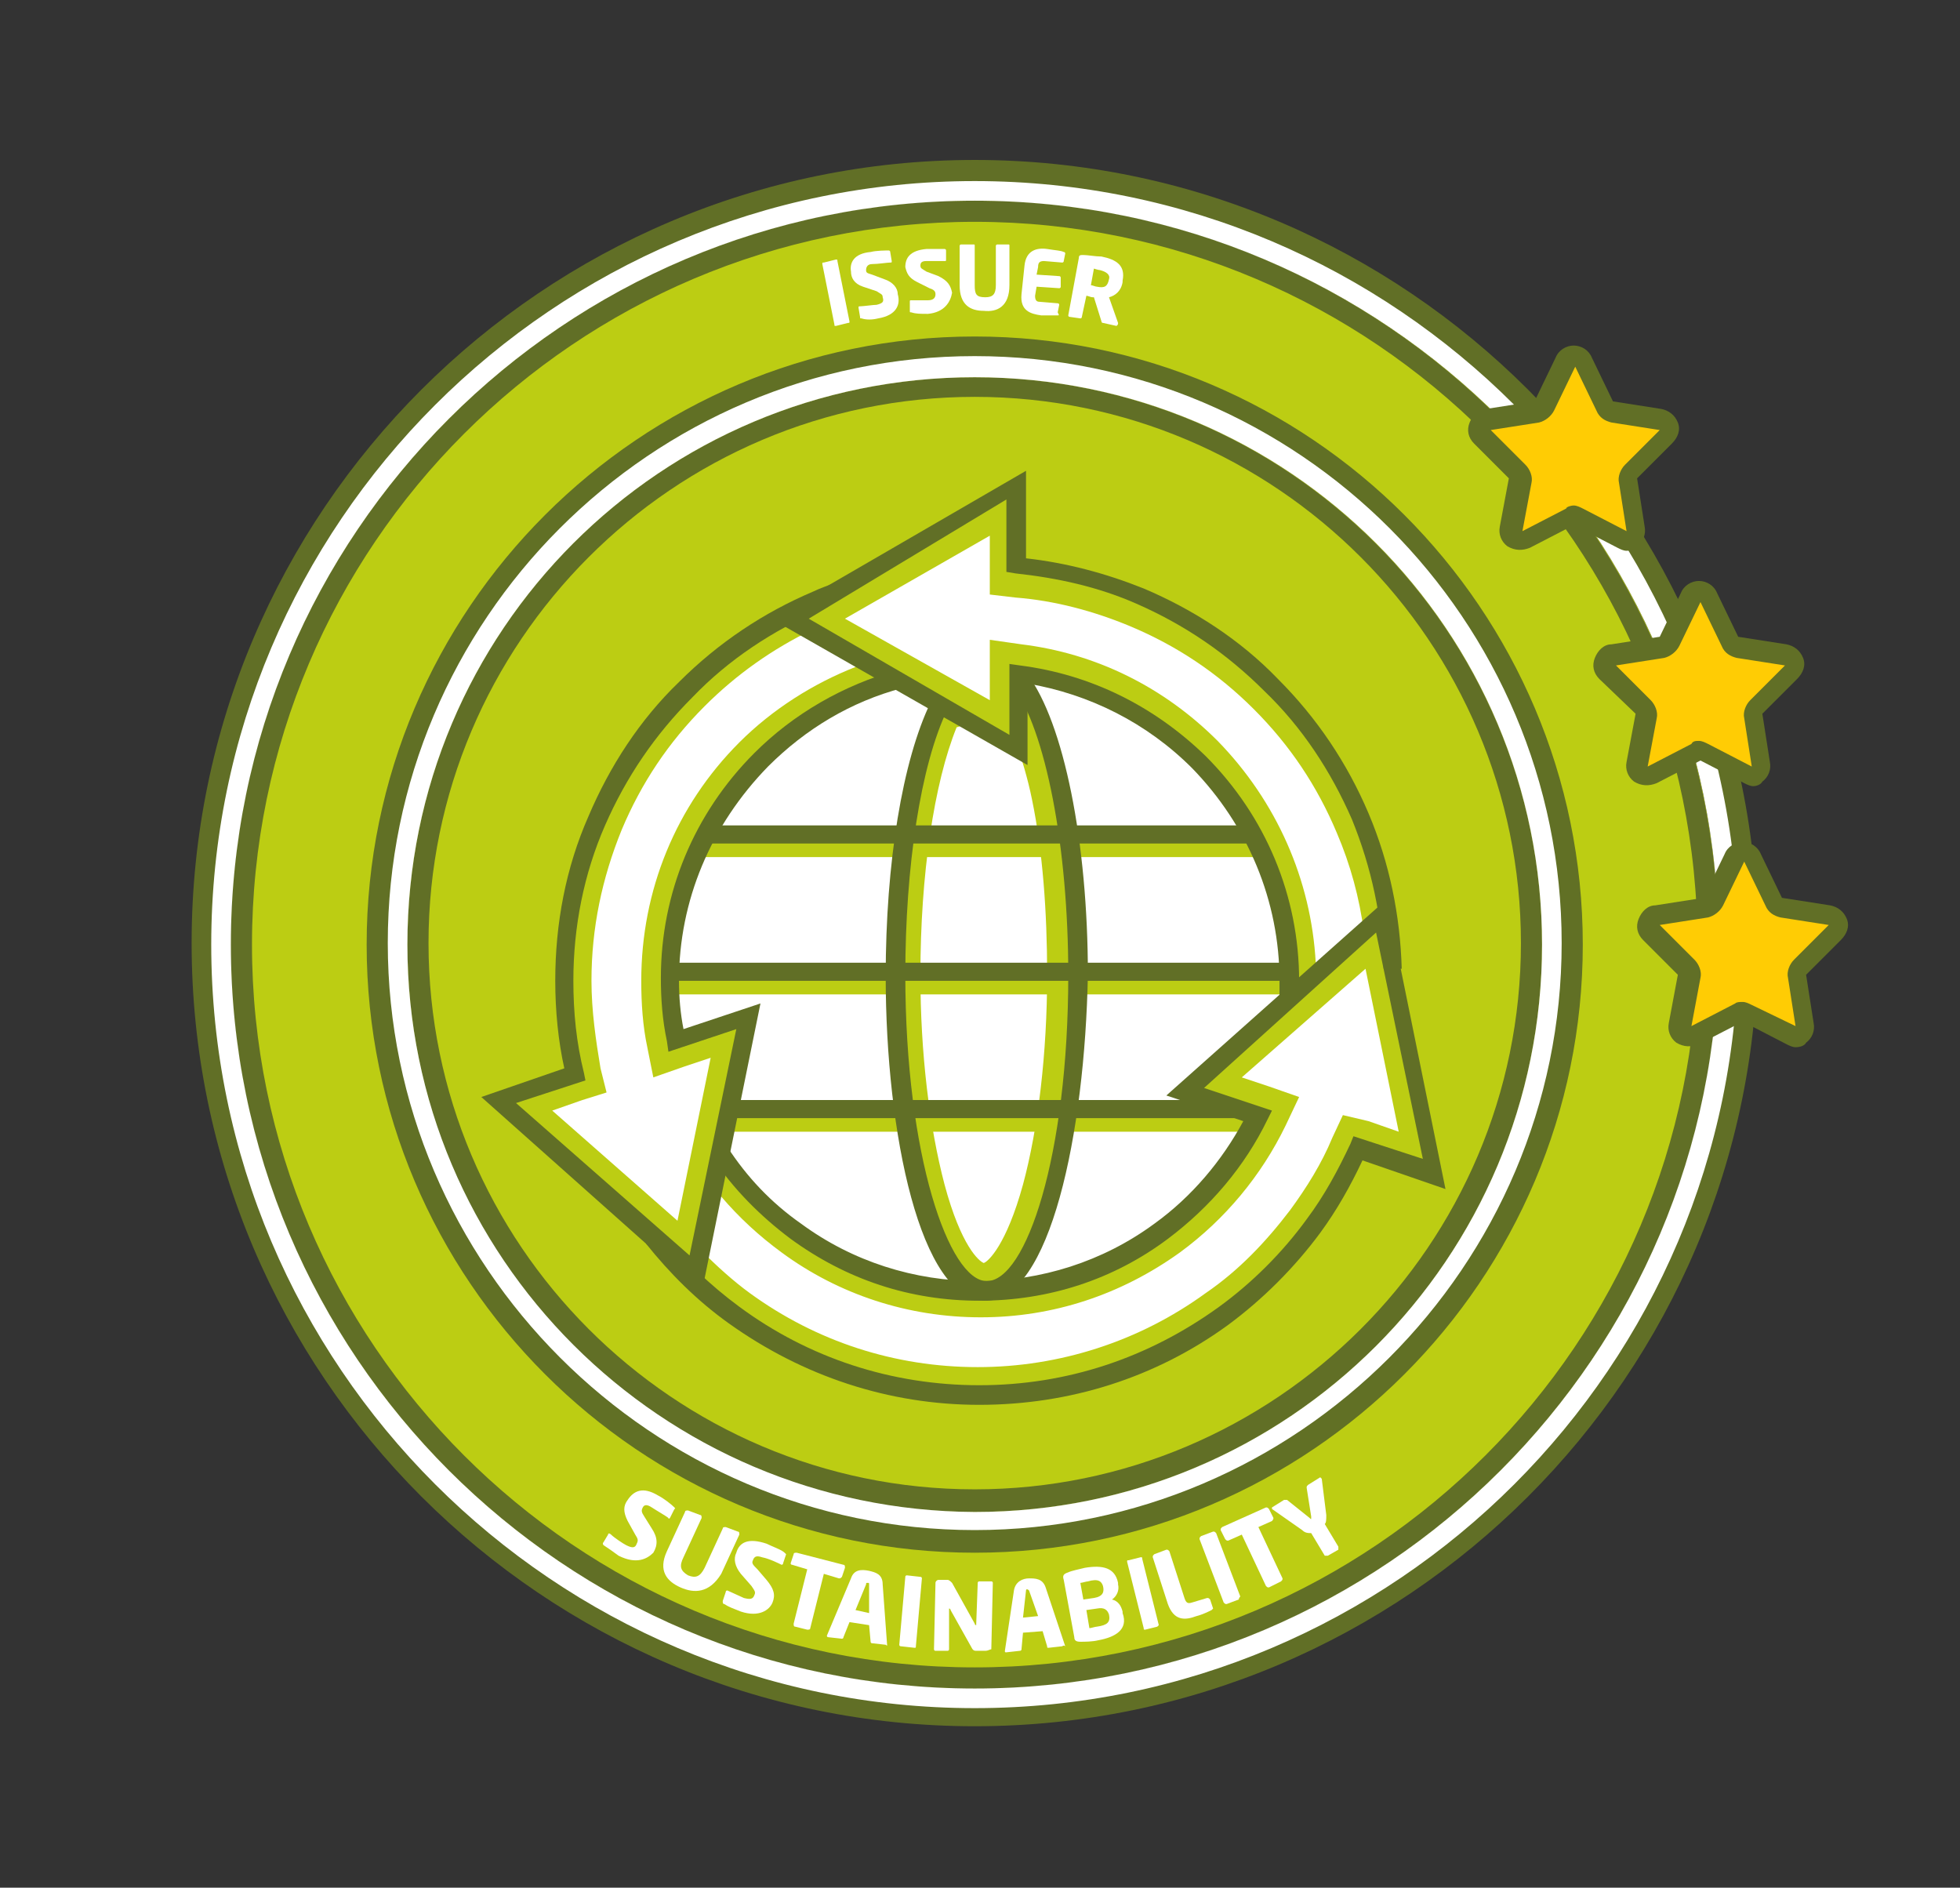 <?xml version="1.0" encoding="utf-8"?>
<!-- Generator: Adobe Illustrator 22.0.0, SVG Export Plug-In . SVG Version: 6.00 Build 0)  -->
<svg version="1.1" id="Layer_1" xmlns="http://www.w3.org/2000/svg" xmlns:xlink="http://www.w3.org/1999/xlink" x="0px" y="0px"
	 viewBox="0 0 129.9 125.1" style="enable-background:new 0 0 129.9 125.1;" xml:space="preserve">
<rect x="0" y="0" width="129.9" height="125.1" fill="#333333" stroke="none"/>
<style type="text/css">
	.st0{fill:#BCCD13;}
	.st1{fill:#616F26;}
	.st2{fill:#FFFFFF;}
	.st3{fill:#617025;}
	.st4{fill:#FFCC04;}
</style>
<g>
	<g>
		<circle class="st0" cx="64.6" cy="62.6" r="49.3"/>
	</g>
	<g>
		<path class="st1" d="M64.6,14.7c26.4,0,47.9,21.5,47.9,47.9S91,110.5,64.6,110.5S16.7,89,16.7,62.6S38.2,14.7,64.6,14.7
			 M64.6,13.3c-27.2,0-49.3,22.1-49.3,49.3c0,27.2,22.1,49.3,49.3,49.3s49.3-22.1,49.3-49.3C113.8,35.4,91.8,13.3,64.6,13.3
			L64.6,13.3z"/>
	</g>
	<g>
		<path class="st1" d="M64.6,13.3c27.2,0,49.3,22.1,49.3,49.3c0,27.2-22.1,49.3-49.3,49.3S15.3,89.8,15.3,62.6
			C15.3,35.4,37.4,13.3,64.6,13.3 M64.6,10.6c-28.6,0-51.9,23.3-51.9,51.9s23.3,51.9,51.9,51.9s51.9-23.3,51.9-51.9
			S93.2,10.6,64.6,10.6L64.6,10.6z"/>
	</g>
	<g>
		<path class="st2" d="M64.6,13.3c27.2,0,49.3,22.1,49.3,49.3c0,27.2-22.1,49.3-49.3,49.3S15.3,89.8,15.3,62.6
			C15.3,35.4,37.4,13.3,64.6,13.3 M64.6,12C36.7,12,14,34.7,14,62.6c0,27.9,22.7,50.6,50.6,50.6s50.6-22.7,50.6-50.6
			C115.2,34.7,92.5,12,64.6,12L64.6,12z"/>
	</g>
</g>
<g>
	<g>
		<circle class="st0" cx="64.6" cy="62.6" r="37.6"/>
	</g>
	<g>
		<path class="st1" d="M64.6,26.3c20,0,36.2,16.3,36.2,36.2c0,20-16.3,36.2-36.2,36.2c-20,0-36.2-16.3-36.2-36.2
			C28.4,42.6,44.6,26.3,64.6,26.3 M64.6,25C43.8,25,27,41.8,27,62.6c0,20.8,16.8,37.6,37.6,37.6c20.8,0,37.6-16.8,37.6-37.6
			C102.2,41.8,85.3,25,64.6,25L64.6,25z"/>
	</g>
	<g>
		<path class="st3" d="M64.6,25c20.8,0,37.6,16.8,37.6,37.6c0,20.8-16.8,37.6-37.6,37.6C43.8,100.1,27,83.3,27,62.6
			C27,41.8,43.8,25,64.6,25 M64.6,22.3c-22.2,0-40.3,18.1-40.3,40.3c0,22.2,18.1,40.3,40.3,40.3c22.2,0,40.3-18.1,40.3-40.3
			C104.9,40.4,86.8,22.3,64.6,22.3L64.6,22.3z"/>
	</g>
	<g>
		<path class="st2" d="M64.6,25c20.8,0,37.6,16.8,37.6,37.6c0,20.8-16.8,37.6-37.6,37.6C43.8,100.1,27,83.3,27,62.6
			C27,41.8,43.8,25,64.6,25 M64.6,23.6c-21.5,0-38.9,17.5-38.9,38.9s17.5,38.9,38.9,38.9s38.9-17.5,38.9-38.9S86.1,23.6,64.6,23.6
			L64.6,23.6z"/>
	</g>
	<g>
		<path class="st2" d="M92.4,65c0,0.3,0.4,0.8,0.4,1.1c-0.1,1.9,2.8,9.9,2.4,11.7c-0.1,0.5-4.8-2.2-5.1-1.7
			c-4.8,10.5-12.9,16.4-25.2,16.4c-11.9,0-19.9-8.3-26.2-14.6c-0.2-0.2-2.3-1.8-2.4-2.1c-0.1-0.3-3.6-2.8-3.2-2.8
			c2.3-0.8,4.5-0.6,5-1.9c0.6-1.6-0.8-4.6-0.8-6.1c0-13.6,10.2-23.2,22.9-28.3c1.1-0.4,6.1-4.4,7.3-4.4c0.4,0-0.4,3.2,0,3.2
			c0.8,0-1.1,1.9-0.4,2C81.2,38.7,92.4,50.6,92.4,65z"/>
	</g>
	<g>
		<polygon class="st2" points="52.6,40.9 67.4,49.8 67.4,44.7 73.3,46.3 78.8,50 82.3,54.2 84.9,60.5 85.4,64.6 85.4,66.7 
			82.3,69.1 79.4,71.2 78.6,72.3 83.4,73.9 82.3,75.9 77.5,81.2 73.5,83.3 70.2,84.6 66.4,85.5 61.2,85.5 57.4,84.1 53.1,81.8 
			49.1,78.2 47.8,76.3 49.5,67.3 44.8,69.1 44.4,65.9 45.6,57.5 49.5,52 52.3,48.9 58.7,45.5 58,44.7 51.9,40.9 49.3,42.4 
			44.9,46.2 41.9,49.9 39.5,53.6 38.2,58.2 37.6,64.6 37.8,69.8 38.1,71.3 33,73 46.3,85.2 48.7,87.2 56.2,91.1 62.7,92.8 70.4,92 
			77.2,90 82.8,85.9 88.9,78.5 90.2,76.2 95.1,77.8 93.4,67.9 92,60.5 90,53.7 86.1,47.6 81,42.7 76.2,40 70.9,38.5 67.7,37.7 
			67.2,32.4 63.6,34.5 53.6,40.3 		"/>
	</g>
	<g>
		<path class="st0" d="M62.1,46.7c-1.7,3.7-2.9,10.3-2.9,17.9c0,11.6,2.7,20.9,6,20.9s6-9.4,6-20.9c0-8.9-1.6-16.5-3.8-19.5l0,0
			l-0.3,0.1l0.3,4.1c0.3,1,0.7,2.2,1,3.7c0.7,3.4,1,7.4,1,11.6c0,5.2-0.6,10.2-1.6,13.9c-1.1,4-2.3,5.1-2.6,5.2
			c-0.3-0.1-1.5-1.1-2.6-5.2c-1-3.8-1.6-8.7-1.6-13.9c0-6.6,0.9-12.7,2.4-16.4l1-0.3L62.1,46.7z"/>
	</g>
	<g>
		<rect x="44.4" y="64.1" class="st0" width="41" height="1.8"/>
	</g>
	<g>
		<rect x="47.3" y="73.2" class="st0" width="36.8" height="1.8"/>
	</g>
	<g>
		<rect x="45.6" y="55" class="st0" width="38.4" height="1.8"/>
	</g>
	<g>
		<rect x="44.4" y="63.8" class="st1" width="41.7" height="1.2"/>
	</g>
	<g>
		<rect x="48.3" y="72.9" class="st1" width="34.5" height="1.2"/>
	</g>
	<g>
		<rect x="46.7" y="54.7" class="st1" width="36.3" height="1.2"/>
	</g>
	<g>
		<g>
			<g>
				<path class="st0" d="M54,41.8c0.3-0.1,0.6-0.3,0.9-0.4c0,0,0,0,0,0 M56.4,43.7l0.3,0.5c-2.8,1.1-5.5,2.8-7.7,5
					c-4.2,4.2-6.5,9.8-6.5,15.8c0,1.5,0.1,3,0.4,4.4l0.4,2l2-0.7l1.8-0.6l-2.2,10.8l-8.3-7.3l2-0.7l1.6-0.5l-0.4-1.6
					C39.5,69,39.2,67,39.2,65c0-3.5,0.7-6.8,2-10c1.3-3.1,3.1-5.8,5.5-8.2c2.1-2.1,4.5-3.8,7.2-5.1l0.9-0.4l1.3-1.5l-0.5-0.8l0,0
					c-0.4,0.2-1,0.4-1.4,0.6c-3.3,1.4-6.2,3.4-8.7,5.9c-2.5,2.5-4.5,5.5-5.9,8.7c-1.4,3.4-2.2,7-2.2,10.7c0,2.1,0.2,4.2,0.7,6.3
					L33,73l13.1,11.6l3.5-17.1l-4.8,1.6c-0.3-1.3-0.4-2.7-0.4-4c0-5.5,2.1-10.6,6-14.5c2.6-2.6,5.7-4.4,9.2-5.3l-0.5-0.7L56.4,43.7z
					"/>
			</g>
		</g>
	</g>
	<g>
		<g>
			<g>
				<path class="st0" d="M90.5,64.2l2.2,10.8l-2-0.7L89,73.9l-0.7,1.5c-0.7,1.7-1.7,3.3-2.8,4.8c-1.6,2.1-3.4,4-5.6,5.5
					c-4.4,3.2-9.7,4.9-15.1,4.9c-5.5,0-10.7-1.7-15.1-4.9c-1.1-0.8-2.2-1.8-3.2-2.8L46,84.2l-2.4-2.4l-0.2,0.3
					c1.5,2,3.3,3.7,5.3,5.2c4.7,3.5,10.3,5.3,16.2,5.3c5.9,0,11.5-1.8,16.2-5.3c2.3-1.7,4.3-3.7,5.9-5.9c1.2-1.6,2.2-3.3,3-5.2
					l5.1,1.7l-3.5-17.1l0,0L78.6,72.3l4.8,1.6c-1.5,3-3.6,5.7-6.4,7.7c-3.5,2.6-7.7,3.9-12.1,3.9c-4.4,0-8.6-1.4-12.1-3.9
					c-2-1.5-3.7-3.2-5-5.3l-0.4,0.5l0.4,2.5c1.2,1.4,2.5,2.6,4,3.7c3.8,2.8,8.4,4.3,13.2,4.3c4.8,0,9.3-1.5,13.2-4.3
					c3-2.2,5.4-5.1,7-8.4l0.9-1.9l-2-0.7l-1.8-0.6L90.5,64.2"/>
			</g>
		</g>
	</g>
	<g>
		<g>
			<g>
				<path class="st1" d="M46.5,85.7l-14.6-13l5.5-1.9C37,69,36.8,67,36.8,65c0-3.8,0.7-7.5,2.2-10.9c1.4-3.3,3.4-6.4,6-8.9
					c2.6-2.6,5.6-4.6,8.9-6c0.4-0.2,1-0.4,1.5-0.6l0.4,1.2c-0.4,0.2-1,0.4-1.4,0.6c-3.2,1.4-6.1,3.3-8.5,5.8
					c-2.5,2.5-4.4,5.3-5.8,8.5C38.7,57.9,38,61.4,38,65c0,2.1,0.2,4.1,0.7,6.1l0.1,0.5l-4.6,1.5l11.5,10.1l3.1-15l-4.5,1.5l-0.1-0.7
					c-0.3-1.4-0.4-2.8-0.4-4.2c0-5.6,2.2-10.9,6.2-14.9c2.6-2.6,5.9-4.5,9.5-5.5l0.3,1.2c-3.4,0.9-6.4,2.7-8.9,5.2
					C47.1,54.7,45,59.7,45,65c0,1.1,0.1,2.2,0.3,3.2l5.1-1.7L46.5,85.7z"/>
			</g>
		</g>
	</g>
	<g>
		<g>
			<g>
				<g>
					<path class="st0" d="M65.6,35.5v2.2v1.7l1.7,0.2c2.6,0.2,5.2,0.9,7.6,1.9c3.1,1.3,5.8,3.1,8.2,5.5c2.4,2.4,4.2,5.1,5.5,8.2
						c0.9,2.1,1.5,4.3,1.8,6.6l0.9-0.7l0.9,3.5l0.3-0.1c-0.1-3.5-0.8-6.9-2.2-10.1c-1.4-3.3-3.4-6.2-5.9-8.7
						c-2.5-2.5-5.5-4.5-8.7-5.9c-2.6-1.1-5.3-1.8-8.2-2v-5.3l0,0L52.3,41l15.1,8.7v-5.1c4.5,0.6,8.7,2.6,11.9,5.8
						c3.9,3.9,6,9,6,14.5c0,0.4,0,0.9,0,1.3l0.9-0.2l1.5-2.3l-0.5,0.1c-0.3-5.5-2.6-10.7-6.5-14.7c-3.6-3.6-8.1-5.8-13-6.4l-2.1-0.3
						v2.1v1.9L56,41L65.6,35.5"/>
				</g>
			</g>
		</g>
	</g>
	<g>
		<g>
			<g>
				<g>
					<path class="st1" d="M86,66.3l-1.2-0.1c0-0.4,0-0.8,0-1.2c0-5.3-2.1-10.3-5.8-14.1c-3-3-6.8-4.9-10.9-5.6v5.4L51.1,41l16.9-9.8
						v5.8c2.7,0.3,5.3,1,7.8,2c3.3,1.4,6.4,3.4,8.9,6c2.6,2.6,4.6,5.6,6,8.9c1.4,3.3,2.1,6.8,2.2,10.3l-1.2,0
						c-0.1-3.4-0.8-6.7-2.1-9.9c-1.4-3.2-3.3-6.1-5.8-8.5c-2.5-2.5-5.3-4.4-8.5-5.8c-2.5-1.1-5.2-1.7-8-2l-0.6-0.1v-4.8L53.6,41
						l13.3,7.7V44l0.7,0.1c4.7,0.6,8.9,2.7,12.3,6c4,4,6.2,9.3,6.2,14.9C86,65.5,86,65.9,86,66.3z"/>
				</g>
			</g>
		</g>
	</g>
	<g>
		<g>
			<g>
				<path class="st1" d="M64.9,93.1c-6,0-11.7-1.9-16.6-5.4c-2.1-1.5-3.9-3.3-5.5-5.3l1-0.8c1.5,1.9,3.3,3.6,5.2,5
					c4.6,3.4,10.1,5.2,15.9,5.2c5.8,0,11.2-1.8,15.9-5.2c2.2-1.6,4.2-3.6,5.8-5.8c1.2-1.6,2.1-3.3,2.9-5l0.2-0.5l4.6,1.5l-3.1-15
					L79.8,72.1l4.5,1.5l-0.3,0.6c-1.5,3.1-3.8,5.8-6.6,7.9c-3.6,2.7-7.9,4.1-12.5,4.1s-8.8-1.4-12.5-4.1c-2-1.5-3.8-3.3-5.2-5.4
					l1-0.7c1.3,2,2.9,3.7,4.9,5.1c3.4,2.5,7.5,3.8,11.7,3.8s8.3-1.3,11.7-3.8c2.5-1.8,4.5-4.2,5.9-6.8l-5.1-1.7l14.6-13l3.9,19.2
					l-5.5-1.9c-0.8,1.7-1.7,3.3-2.8,4.8c-1.7,2.3-3.8,4.4-6.1,6.1C76.6,91.3,70.9,93.1,64.9,93.1z"/>
			</g>
		</g>
	</g>
	<g>
		<path class="st1" d="M65.3,86.2c-4.3,0-6.6-11.1-6.6-21.5c0-7.5,1.1-14.3,3-18.2l1.1,0.5c-1.8,3.7-2.8,10.5-2.8,17.6
			c0,12,2.9,20.3,5.4,20.3c2.6,0,5.4-8.3,5.4-20.3c0-8.5-1.5-16.2-3.7-19.2l1-0.7c2.4,3.2,4,11.1,4,19.9
			C71.9,75.1,69.6,86.2,65.3,86.2z"/>
	</g>
</g>
<g>
	<path class="st2" d="M56.2,21.4l-0.8,0.2c-0.1,0-0.1,0-0.1-0.1l-0.8-4c0-0.1,0-0.1,0.1-0.1l0.8-0.2c0.1,0,0.1,0,0.1,0.1l0.8,4
		C56.3,21.4,56.3,21.4,56.2,21.4z"/>
	<path class="st2" d="M58.2,21.1c-0.4,0.1-0.8,0.1-1.1,0c-0.1,0-0.1,0-0.1-0.1l-0.1-0.6c0-0.1,0-0.1,0.1-0.1c0,0,0,0,0,0
		c0.2,0,0.9-0.1,1.1-0.1c0.4-0.1,0.5-0.2,0.4-0.5c0-0.2-0.1-0.2-0.4-0.4l-0.9-0.3c-0.6-0.2-0.8-0.6-0.8-1c-0.1-0.6,0.2-1.2,1.3-1.3
		c0.4-0.1,1-0.1,1.2-0.1c0,0,0.1,0,0.1,0.1l0.1,0.6c0,0.1,0,0.1-0.1,0.1c0,0,0,0,0,0c-0.2,0-0.8,0.1-1.2,0.1c-0.3,0-0.4,0.2-0.4,0.4
		c0,0.2,0.1,0.2,0.4,0.3l0.8,0.3c0.6,0.2,0.9,0.6,0.9,1C59.7,20.2,59.4,20.9,58.2,21.1z"/>
	<path class="st2" d="M61.5,20.8c-0.5,0-0.8,0-1.1-0.1c-0.1,0-0.1,0-0.1-0.1l0-0.6c0-0.1,0-0.1,0.1-0.1c0,0,0,0,0,0
		c0.2,0,0.9,0,1.1,0c0.4,0,0.5-0.2,0.5-0.4c0-0.2-0.1-0.3-0.4-0.4l-0.8-0.4c-0.6-0.3-0.7-0.6-0.8-1c0-0.6,0.3-1.1,1.4-1.2
		c0.4,0,1,0,1.2,0c0,0,0.1,0,0.1,0.1l0,0.6c0,0.1,0,0.1-0.1,0.1c0,0,0,0,0,0c-0.2,0-0.8,0-1.2,0c-0.3,0-0.4,0.1-0.4,0.3
		c0,0.2,0.1,0.2,0.4,0.4l0.8,0.3c0.6,0.3,0.8,0.6,0.9,1.1C63,20,62.6,20.7,61.5,20.8z"/>
	<path class="st2" d="M65.2,20.6c-0.9,0-1.6-0.4-1.6-1.7l0-2.6c0-0.1,0.1-0.1,0.1-0.1l0.8,0c0.1,0,0.1,0,0.1,0.1l0,2.6
		c0,0.6,0.1,0.8,0.7,0.8c0.5,0,0.7-0.2,0.7-0.8l0-2.6c0-0.1,0.1-0.1,0.1-0.1l0.7,0c0.1,0,0.1,0,0.1,0.1l0,2.6
		C66.9,20.3,66.1,20.7,65.2,20.6z"/>
	<path class="st2" d="M70.1,20.9c-0.2,0-0.5,0-1.1,0c-0.7-0.1-1.4-0.3-1.3-1.4l0.2-1.9c0.1-1,0.8-1.2,1.5-1.1
		c0.6,0.1,0.9,0.1,1.1,0.2c0.1,0,0.1,0.1,0.1,0.1l-0.1,0.5c0,0.1-0.1,0.1-0.1,0.1l-1.2-0.1c-0.3,0-0.4,0.1-0.4,0.4l-0.1,0.5l1.5,0.1
		c0.1,0,0.1,0.1,0.1,0.1L70.3,19c0,0.1-0.1,0.1-0.1,0.1L68.7,19l-0.1,0.6c0,0.3,0.1,0.4,0.3,0.4l1.2,0.1c0.1,0,0.1,0.1,0.1,0.1
		l-0.1,0.5C70.2,20.9,70.2,20.9,70.1,20.9z"/>
	<path class="st2" d="M74,21.6l-0.9-0.2c-0.1,0-0.1-0.1-0.1-0.1l-0.5-1.6l-0.1,0c-0.1,0-0.3-0.1-0.4-0.1l-0.3,1.4
		c0,0.1-0.1,0.1-0.1,0.1L70.9,21c-0.1,0-0.1-0.1-0.1-0.1l0.7-3.8c0-0.2,0.1-0.2,0.3-0.2c0.3,0,0.8,0.1,1.2,0.1
		c1,0.2,1.6,0.6,1.4,1.6l0,0.1c-0.1,0.6-0.5,0.9-0.9,1l0.6,1.7C74.1,21.5,74.1,21.5,74,21.6C74.1,21.6,74,21.6,74,21.6z M73.5,18.5
		c0.1-0.3-0.2-0.5-0.6-0.6c-0.1,0-0.4-0.1-0.4-0.1l-0.2,1.1c0.1,0,0.3,0.1,0.4,0.1C73.2,19.1,73.4,19,73.5,18.5L73.5,18.5z"/>
</g>
<g>
	<path class="st2" d="M41,103.1c-0.4-0.3-0.7-0.5-1-0.7c0,0-0.1-0.1,0-0.2l0.3-0.5c0-0.1,0.1-0.1,0.2,0c0,0,0,0,0,0
		c0.2,0.2,0.8,0.6,1,0.7c0.4,0.2,0.6,0.2,0.7-0.1c0.1-0.2,0.1-0.3-0.1-0.6l-0.5-0.9c-0.3-0.6-0.3-1,0-1.4c0.4-0.6,1-0.9,2-0.3
		c0.4,0.2,0.9,0.6,1.1,0.8c0,0,0.1,0.1,0,0.1l-0.3,0.6c0,0-0.1,0.1-0.1,0c0,0,0,0,0,0c-0.1-0.1-0.8-0.5-1.1-0.7
		c-0.3-0.2-0.5-0.2-0.6,0c-0.1,0.2-0.1,0.3,0.1,0.6l0.5,0.8c0.4,0.6,0.4,1.1,0.1,1.6C42.9,103.3,42.2,103.7,41,103.1z"/>
	<path class="st2" d="M45.1,105.2c-0.9-0.4-1.5-1.1-0.9-2.4l1.2-2.6c0-0.1,0.1-0.1,0.2-0.1l0.8,0.3c0.1,0,0.1,0.1,0.1,0.2l-1.2,2.6
		c-0.3,0.6-0.2,0.9,0.3,1.2c0.5,0.2,0.8,0.1,1.1-0.5l1.2-2.6c0-0.1,0.1-0.1,0.2-0.1l0.8,0.3c0.1,0,0.1,0.1,0.1,0.2l-1.2,2.6
		C47,105.6,46,105.6,45.1,105.2z"/>
	<path class="st2" d="M49.1,106.8c-0.5-0.2-0.8-0.3-1.1-0.5c-0.1,0-0.1-0.1-0.1-0.2l0.2-0.6c0-0.1,0.1-0.1,0.1-0.1c0,0,0,0,0,0
		c0.2,0.1,0.9,0.4,1.1,0.5c0.4,0.1,0.6,0.1,0.7-0.2c0.1-0.2,0-0.3-0.2-0.6l-0.7-0.8c-0.4-0.5-0.5-1-0.3-1.4c0.2-0.7,0.8-1,2-0.6
		c0.4,0.2,1,0.4,1.2,0.6c0,0,0.1,0.1,0.1,0.1l-0.2,0.6c0,0.1-0.1,0.1-0.1,0.1c0,0,0,0,0,0c-0.2-0.1-0.8-0.4-1.3-0.5
		c-0.3-0.1-0.5-0.1-0.6,0.2c-0.1,0.2,0,0.3,0.3,0.6l0.6,0.7c0.5,0.6,0.6,1,0.4,1.5C51,106.7,50.3,107.2,49.1,106.8z"/>
	<path class="st2" d="M55.6,104.6l-1-0.3l-0.9,3.6c0,0.1-0.1,0.1-0.2,0.1l-0.8-0.2c-0.1,0-0.1-0.1-0.1-0.2l0.9-3.6l-1-0.3
		c-0.1,0-0.1-0.1-0.1-0.1l0.2-0.6c0-0.1,0.1-0.1,0.2-0.1l3.1,0.8c0.1,0,0.1,0.1,0.1,0.2l-0.2,0.6C55.7,104.6,55.7,104.6,55.6,104.6z
		"/>
	<path class="st2" d="M58.7,109l-0.9-0.1c-0.1,0-0.1-0.1-0.1-0.1l-0.1-1.1l-1.3-0.2l-0.4,1c0,0.1-0.1,0.1-0.1,0.1l-0.9-0.1
		c-0.1,0-0.1-0.1-0.1-0.1c0,0,0,0,0,0l1.6-3.8c0.2-0.6,0.7-0.6,1.2-0.5c0.4,0.1,0.9,0.2,0.9,0.9l0.3,4.1c0,0,0,0,0,0
		C58.8,109,58.8,109.1,58.7,109z M57.6,105c0-0.1,0-0.1-0.1-0.1c-0.1,0-0.1,0-0.1,0.1l-0.7,1.7l0.9,0.2L57.6,105z"/>
	<path class="st2" d="M60.6,109.2l-0.9-0.1c-0.1,0-0.1-0.1-0.1-0.1l0.4-4.5c0-0.1,0.1-0.1,0.1-0.1l0.9,0.1c0.1,0,0.1,0.1,0.1,0.1
		l-0.4,4.5C60.7,109.2,60.7,109.2,60.6,109.2z"/>
	<path class="st2" d="M65.3,109.4l-0.6,0c-0.1,0-0.2,0-0.3-0.2l-1.4-2.5c0,0,0-0.1-0.1-0.1c0,0,0,0,0,0.1l0,2.6
		c0,0.1-0.1,0.1-0.1,0.1l-0.8,0c-0.1,0-0.1-0.1-0.1-0.1l0.1-4.4c0-0.1,0.1-0.2,0.2-0.2l0.6,0c0.1,0,0.2,0.1,0.3,0.2l1.5,2.7
		c0,0,0,0.1,0.1,0.1c0,0,0,0,0-0.1l0.1-2.7c0-0.1,0.1-0.1,0.1-0.1l0.8,0c0.1,0,0.1,0.1,0.1,0.1l-0.1,4.4
		C65.6,109.3,65.5,109.4,65.3,109.4z"/>
	<path class="st2" d="M70.4,109.1l-0.9,0.1c-0.1,0-0.1,0-0.1-0.1l-0.3-1l-1.3,0.1l-0.1,1.1c0,0.1-0.1,0.1-0.1,0.1l-0.9,0.1
		c-0.1,0-0.1,0-0.1-0.1c0,0,0,0,0,0l0.6-4c0.1-0.6,0.6-0.8,1-0.8c0.4,0,0.9,0,1.1,0.6l1.3,3.9c0,0,0,0,0,0
		C70.5,109,70.4,109.1,70.4,109.1z M68.2,105.4C68.2,105.3,68.2,105.3,68.2,105.4c-0.1-0.1-0.2-0.1-0.2,0l-0.2,1.8l1-0.1L68.2,105.4
		z"/>
	<path class="st2" d="M72.8,108.7c-0.4,0.1-0.9,0.1-1.2,0.1c-0.3,0-0.4-0.1-0.4-0.3l-0.7-3.8c-0.1-0.3,0-0.4,0.3-0.5
		c0.2-0.1,0.7-0.2,1.1-0.3c1.2-0.2,2,0,2.2,1l0,0.1c0.1,0.4-0.1,0.8-0.4,1c0.4,0.1,0.6,0.4,0.7,0.8l0,0.1
		C74.8,108,73.9,108.5,72.8,108.7z M73.1,105.1c-0.1-0.3-0.3-0.5-1-0.3c-0.1,0-0.4,0.1-0.5,0.1l0.2,1.1l0.7-0.1
		C73.1,105.8,73.2,105.5,73.1,105.1L73.1,105.1z M73.5,107c-0.1-0.3-0.3-0.5-0.8-0.4l-0.7,0.1l0.2,1.2c0.1,0,0.4-0.1,0.5-0.1
		C73.4,107.7,73.6,107.5,73.5,107L73.5,107z"/>
	<path class="st2" d="M76.7,107.8l-0.8,0.2c-0.1,0-0.1,0-0.1-0.1l-1.1-4.4c0-0.1,0-0.1,0.1-0.1l0.8-0.2c0.1,0,0.1,0,0.1,0.1l1.1,4.4
		C76.8,107.7,76.7,107.8,76.7,107.8z"/>
	<path class="st2" d="M80.3,106.7c-0.2,0.1-0.6,0.3-1,0.4c-0.8,0.3-1.5,0.3-1.9-0.8l-1-3.1c0-0.1,0-0.1,0.1-0.2l0.8-0.3
		c0.1,0,0.1,0,0.2,0.1l1,3.1c0.1,0.3,0.2,0.4,0.5,0.3l1-0.3c0.1,0,0.1,0,0.2,0.1l0.2,0.6C80.4,106.6,80.4,106.6,80.3,106.7z"/>
	<path class="st2" d="M82.1,106l-0.8,0.3c-0.1,0-0.1,0-0.2-0.1l-1.6-4.2c0-0.1,0-0.1,0.1-0.2l0.8-0.3c0.1,0,0.1,0,0.2,0.1l1.6,4.2
		C82.1,105.9,82.1,106,82.1,106z"/>
	<path class="st2" d="M84.3,100.8l-0.9,0.4l1.6,3.4c0,0.1,0,0.1-0.1,0.2l-0.8,0.4c-0.1,0-0.1,0-0.2-0.1l-1.6-3.4l-0.9,0.4
		c-0.1,0-0.1,0-0.2-0.1l-0.3-0.6c0-0.1,0-0.1,0.1-0.2l2.9-1.3c0.1,0,0.1,0,0.2,0.1l0.3,0.6C84.4,100.7,84.3,100.8,84.3,100.8z"/>
	<path class="st2" d="M87.6,98l0.3,2.4c0,0.3,0,0.5-0.1,0.6l0.9,1.5c0,0.1,0,0.1,0,0.2l-0.7,0.4c-0.1,0-0.1,0-0.2,0l-0.9-1.5
		c-0.2,0-0.4,0-0.6-0.2l-2-1.4c0,0,0,0,0,0c0,0,0-0.1,0-0.1l0.8-0.5c0.1,0,0.1,0,0.2,0l1.5,1.2c0.1,0.1,0.1,0.1,0.1,0c0,0,0,0,0-0.1
		l-0.3-1.9c0-0.1,0-0.1,0.1-0.2l0.8-0.5C87.5,97.9,87.5,97.9,87.6,98C87.6,98,87.6,98,87.6,98z"/>
</g>
<g>
	<path class="st4" d="M117.6,59.7l-1.4-2.9c-0.3-0.5-1-0.5-1.3,0l-1.4,2.9c-0.1,0.2-0.3,0.4-0.5,0.4l-3.2,0.5
		c-0.6,0.1-0.8,0.8-0.4,1.2l2.3,2.3c0.2,0.2,0.2,0.4,0.2,0.6l-0.6,3.2c-0.1,0.6,0.5,1,1,0.7l2.9-1.5c0.2-0.1,0.5-0.1,0.7,0l2.9,1.5
		c0.5,0.3,1.1-0.2,1-0.7l-0.5-3.2c0-0.2,0-0.5,0.2-0.6l2.3-2.3c0.4-0.4,0.2-1.1-0.4-1.2l-3.2-0.5C117.9,60.1,117.7,59.9,117.6,59.7z
		"/>
	<path class="st1" d="M119,69.4c-0.2,0-0.4-0.1-0.6-0.2l-2.9-1.5c0,0,0,0,0,0l-2.9,1.5c-0.5,0.2-1,0.2-1.5-0.1
		c-0.4-0.3-0.6-0.8-0.5-1.3l0.6-3.2c0,0,0,0,0,0l-2.3-2.3c-0.4-0.4-0.5-0.9-0.3-1.4c0.2-0.5,0.6-0.9,1.1-0.9l3.2-0.5c0,0,0,0,0,0
		l1.4-2.9c0.2-0.5,0.7-0.8,1.2-0.8c0,0,0,0,0,0c0.5,0,1,0.3,1.2,0.8l1.4,2.9c0,0,0,0,0,0l3.2,0.5c0.5,0.1,0.9,0.4,1.1,0.9
		c0.2,0.5,0,1-0.4,1.4l-2.3,2.3c0,0,0,0,0,0l0.5,3.2c0.1,0.5-0.1,1-0.5,1.3C119.6,69.3,119.3,69.4,119,69.4z M115.5,66.4
		c0.2,0,0.4,0.1,0.6,0.2L119,68c0,0,0,0,0,0c0,0,0,0,0,0l-0.5-3.2c-0.1-0.4,0.1-0.9,0.4-1.2l2.3-2.3c0,0,0,0,0,0c0,0,0,0,0,0
		l-3.2-0.5c-0.4-0.1-0.8-0.3-1-0.8v0l-1.4-2.9c0,0,0,0,0,0l0,0c0,0,0,0,0,0l-1.4,2.9c-0.2,0.4-0.6,0.7-1,0.8l-3.2,0.5c0,0,0,0,0,0
		c0,0,0,0,0,0l2.3,2.3c0.3,0.3,0.5,0.8,0.4,1.2l-0.6,3.2c0,0,0,0,0,0c0,0,0,0,0,0l2.9-1.5C115.1,66.4,115.3,66.4,115.5,66.4z"/>
</g>
<g>
	<path class="st4" d="M114.7,42.5l-1.4-2.9c-0.3-0.5-1-0.5-1.3,0l-1.4,2.9c-0.1,0.2-0.3,0.4-0.5,0.4l-3.2,0.5
		c-0.6,0.1-0.8,0.8-0.4,1.2l2.3,2.3c0.2,0.2,0.2,0.4,0.2,0.6l-0.6,3.2c-0.1,0.6,0.5,1,1,0.7l2.9-1.5c0.2-0.1,0.5-0.1,0.7,0l2.9,1.5
		c0.5,0.3,1.1-0.2,1-0.7l-0.5-3.2c0-0.2,0-0.5,0.2-0.6l2.3-2.3c0.4-0.4,0.2-1.1-0.4-1.2l-3.2-0.5C115,42.8,114.8,42.7,114.7,42.5z"
		/>
	<path class="st1" d="M116.2,52.1c-0.2,0-0.4-0.1-0.6-0.2l-2.9-1.5c0,0,0,0,0,0l-2.9,1.5c-0.5,0.2-1,0.2-1.5-0.1
		c-0.4-0.3-0.6-0.8-0.5-1.3l0.6-3.2c0,0,0,0,0,0L106,45c-0.4-0.4-0.5-0.9-0.3-1.4s0.6-0.9,1.1-0.9l3.2-0.5c0,0,0,0,0,0l1.4-2.9
		c0.2-0.5,0.7-0.8,1.2-0.8c0,0,0,0,0,0c0.5,0,1,0.3,1.2,0.8l1.4,2.9c0,0,0,0,0,0l3.2,0.5c0.5,0.1,0.9,0.4,1.1,0.9
		c0.2,0.5,0,1-0.4,1.4l-2.3,2.3c0,0,0,0,0,0l0.5,3.2c0.1,0.5-0.1,1-0.5,1.3C116.7,52,116.4,52.1,116.2,52.1z M112.6,49.1
		c0.2,0,0.4,0.1,0.6,0.2l2.9,1.5c0,0,0,0,0,0c0,0,0,0,0,0l-0.5-3.2c-0.1-0.4,0.1-0.9,0.4-1.2l2.3-2.3c0,0,0,0,0,0c0,0,0,0,0,0
		l-3.2-0.5c-0.4-0.1-0.8-0.3-1-0.8v0l-1.4-2.9c0,0,0,0,0,0l0,0c0,0,0,0,0,0l-1.4,2.9c-0.2,0.4-0.6,0.7-1,0.8l-3.2,0.5c0,0,0,0,0,0
		c0,0,0,0,0,0l2.3,2.3c0.3,0.3,0.5,0.8,0.4,1.2l-0.6,3.2c0,0,0,0,0,0c0,0,0,0,0,0l2.9-1.5C112.2,49.1,112.4,49.1,112.6,49.1z"/>
</g>
<g>
	<path class="st4" d="M106.4,26.9l-1.4-2.9c-0.3-0.5-1-0.5-1.3,0l-1.4,2.9c-0.1,0.2-0.3,0.4-0.5,0.4l-3.2,0.5
		c-0.6,0.1-0.8,0.8-0.4,1.2l2.3,2.3c0.2,0.2,0.2,0.4,0.2,0.6l-0.6,3.2c-0.1,0.6,0.5,1,1,0.7l2.9-1.5c0.2-0.1,0.5-0.1,0.7,0l2.9,1.5
		c0.5,0.3,1.1-0.2,1-0.7l-0.5-3.2c0-0.2,0-0.5,0.2-0.6l2.3-2.3c0.4-0.4,0.2-1.1-0.4-1.2l-3.2-0.5C106.7,27.2,106.5,27.1,106.4,26.9z
		"/>
	<path class="st1" d="M107.8,36.5c-0.2,0-0.4-0.1-0.6-0.2l-2.9-1.5c0,0,0,0,0,0l-2.9,1.5c-0.5,0.2-1,0.2-1.5-0.1
		c-0.4-0.3-0.6-0.8-0.5-1.3l0.6-3.2c0,0,0,0,0,0l-2.3-2.3c-0.4-0.4-0.5-0.9-0.3-1.4c0.2-0.5,0.6-0.9,1.1-0.9l3.2-0.5c0,0,0,0,0,0
		l1.4-2.9c0.2-0.5,0.7-0.8,1.2-0.8c0,0,0,0,0,0c0.5,0,1,0.3,1.2,0.8l1.4,2.9c0,0,0,0,0,0l3.2,0.5c0.5,0.1,0.9,0.4,1.1,0.9
		c0.2,0.5,0,1-0.4,1.4l-2.3,2.3c0,0,0,0,0,0l0.5,3.2c0.1,0.5-0.1,1-0.5,1.3C108.4,36.4,108.1,36.5,107.8,36.5z M104.3,33.5
		c0.2,0,0.4,0.1,0.6,0.2l2.9,1.5c0,0,0,0,0,0c0,0,0,0,0,0l-0.5-3.2c-0.1-0.4,0.1-0.9,0.4-1.2l2.3-2.3c0,0,0,0,0,0c0,0,0,0,0,0
		l-3.2-0.5c-0.4-0.1-0.8-0.3-1-0.8v0l-1.4-2.9c0,0,0,0,0,0l0,0c0,0,0,0,0,0l-1.4,2.9c-0.2,0.4-0.6,0.7-1,0.8l-3.2,0.5c0,0,0,0,0,0
		c0,0,0,0,0,0l2.3,2.3c0.3,0.3,0.5,0.8,0.4,1.2l-0.6,3.2c0,0,0,0,0,0c0,0,0,0,0,0l2.9-1.5C103.8,33.6,104.1,33.5,104.3,33.5z"/>
</g>
</svg>
